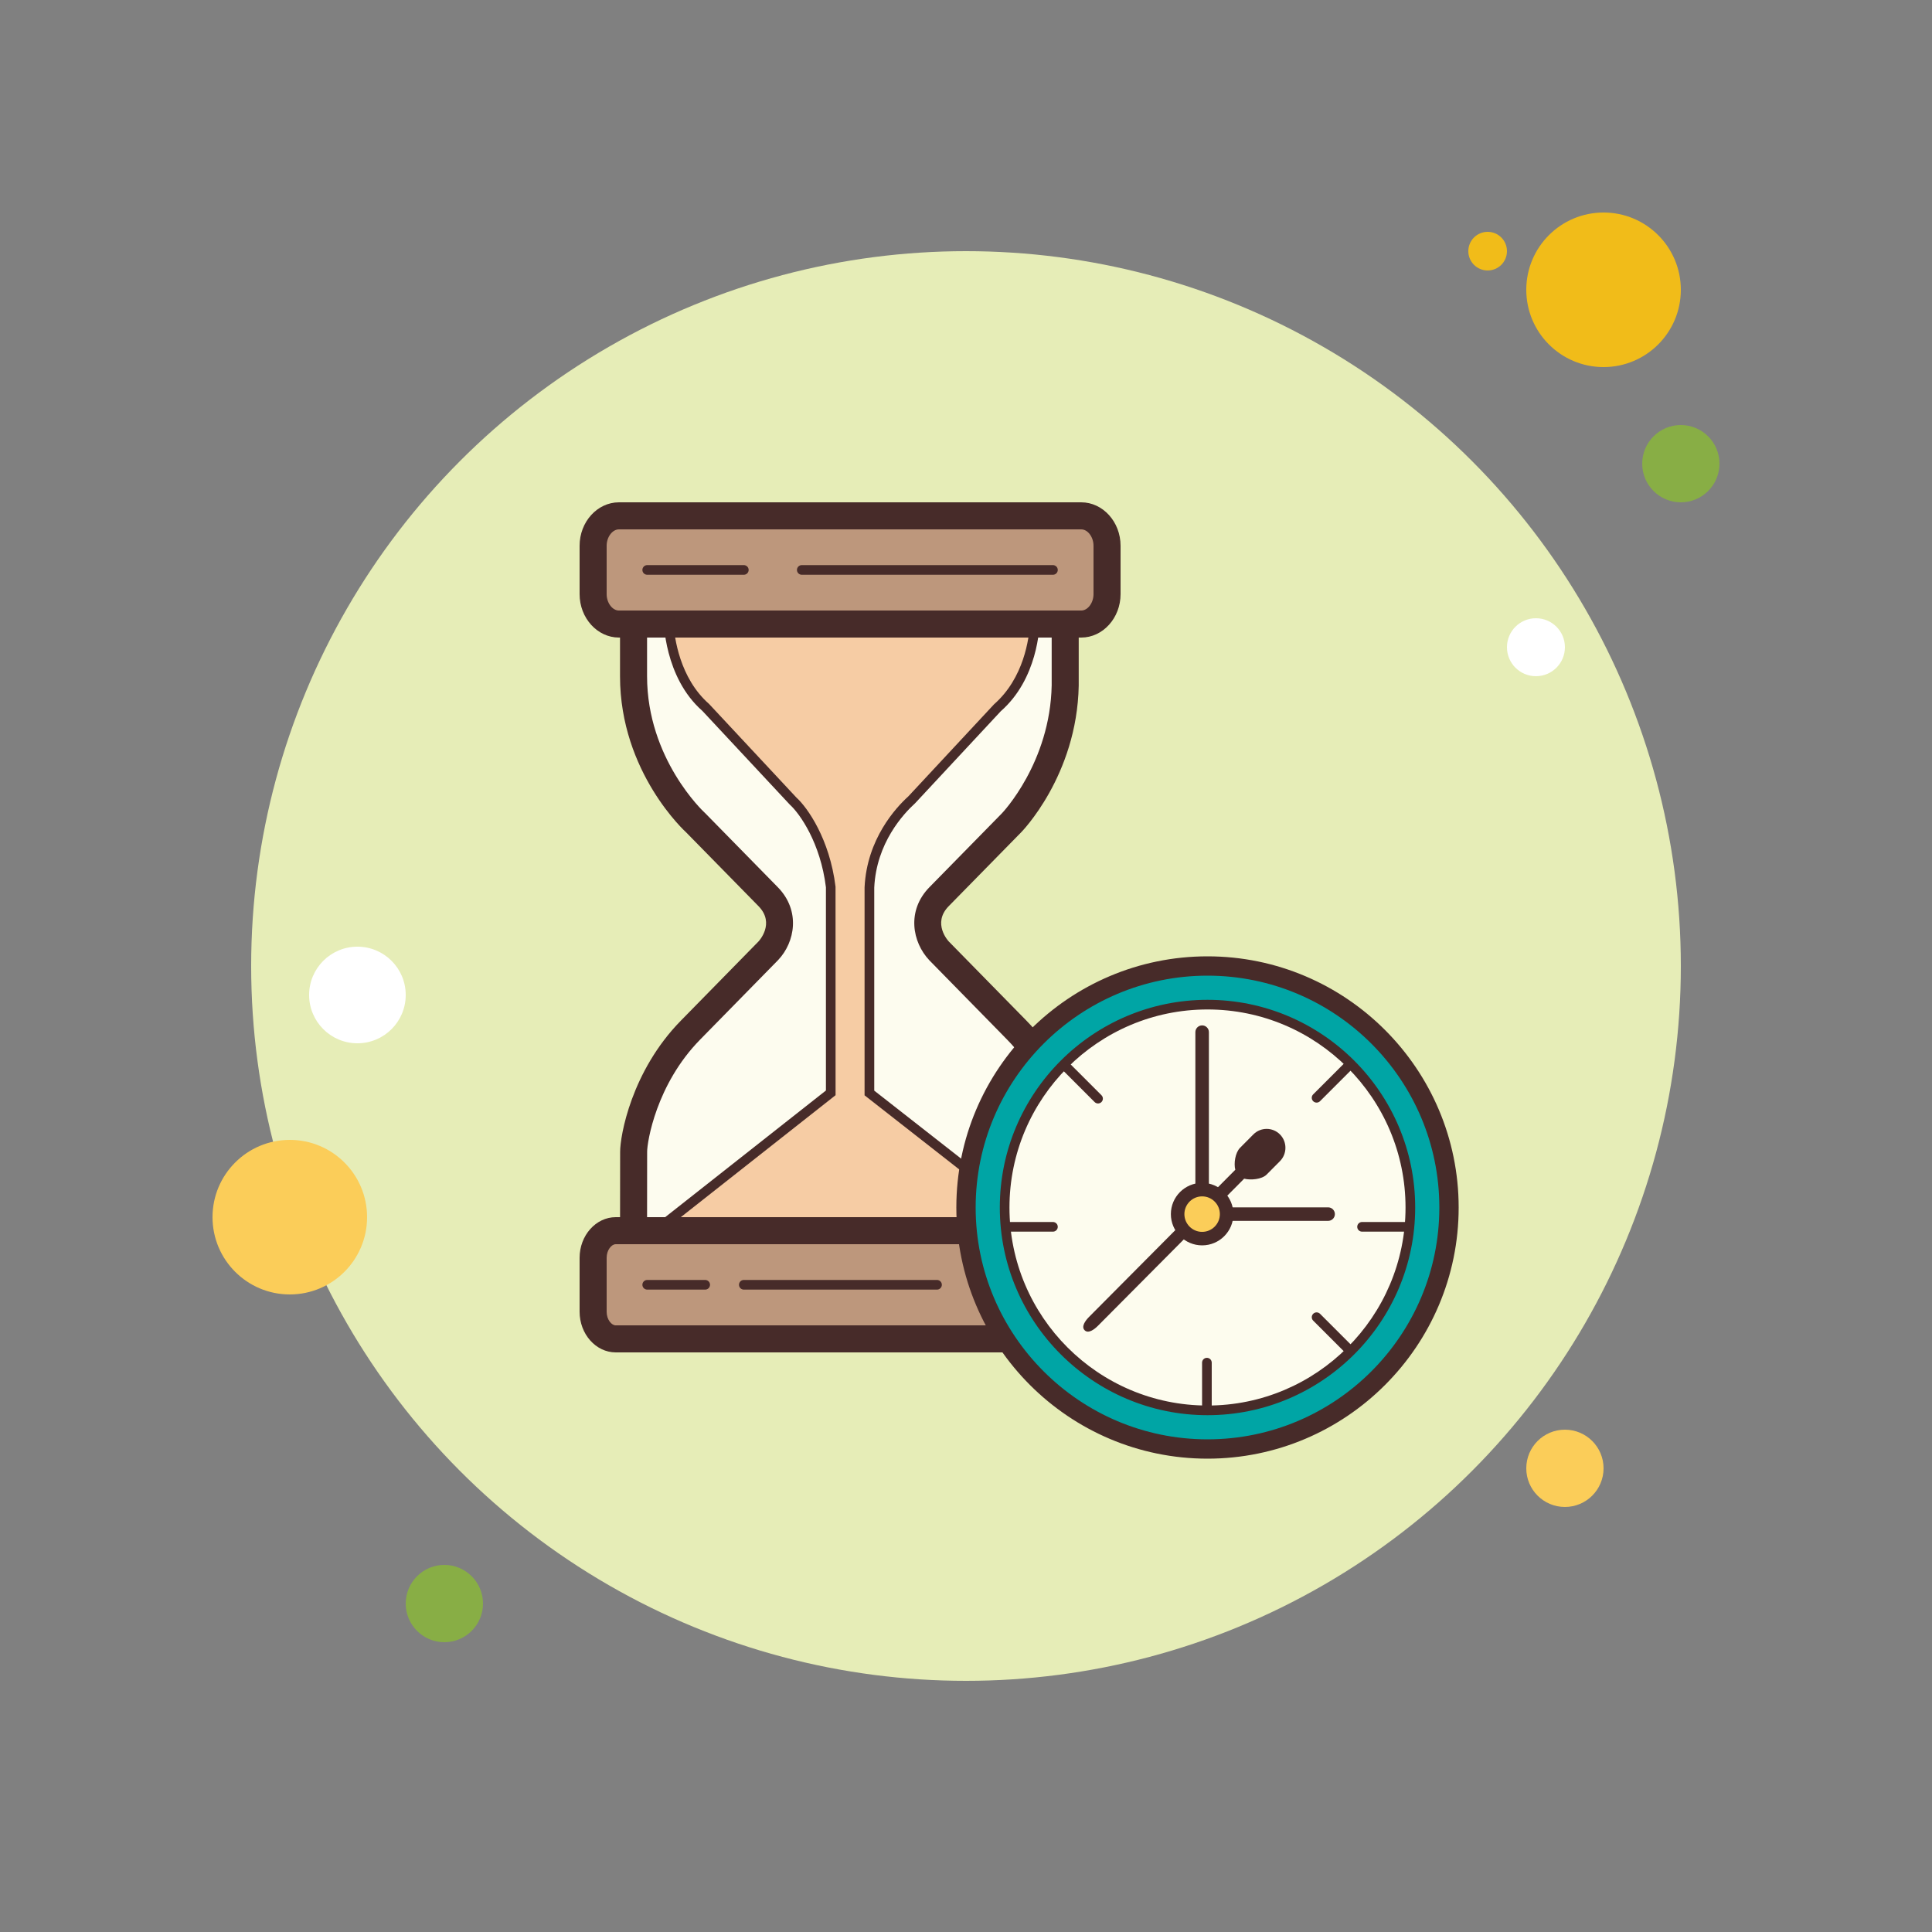 <svg xmlns="http://www.w3.org/2000/svg"  viewBox="0 0 100 100" width="100px" height="100px"><rect x="0" y="0" width="100" height="100" fill="#808080" stroke="none"/><circle cx="77" cy="13" r="1" fill="#f1bc19"/><circle cx="50" cy="50" r="37" fill="#e6edb7"/><circle cx="83" cy="15" r="4" fill="#f1bc19"/><circle cx="87" cy="24" r="2" fill="#88ae45"/><circle cx="81" cy="76" r="2" fill="#fbcd59"/><circle cx="15" cy="63" r="4" fill="#fbcd59"/><circle cx="18.5" cy="51.5" r="2.5" fill="#fff"/><circle cx="79.5" cy="33.5" r="1.5" fill="#fff"/><circle cx="23" cy="83" r="2" fill="#88ae45"/><path fill="#fdfcef" d="M44.45,65.3l-11.693-1.041c0.041-4.614,0.04-4.642,0.039-4.656c-0.003-0.633,0.509-3.8,2.943-6.283 l4.021-4.101c0.549-0.577,0.994-1.793,0-2.806l-3.749-3.822c-0.063-0.058-3.22-2.98-3.22-7.59v-3.849 c0.168-0.055,0.386-0.113,0.587-0.154h21.704c-0.004,0.002,0.024,0.036,0.052,0.097v4.399c-0.081,4.295-2.75,7.068-2.777,7.096 l-3.749,3.822c-0.995,1.013-0.55,2.229-0.009,2.799l4.029,4.109c2.46,2.509,2.971,5.654,2.966,6.298 c0,0.441,0.261,0.618,0.62,0.705l0.001,3.934L44.526,65.3H44.45z"/><path fill="#472b29" d="M54.435,31.697l0,3.77c-0.076,4.009-2.554,6.608-2.579,6.633l-3.748,3.821 c-1.188,1.21-0.895,2.846-0.001,3.788l4.021,4.101c2.304,2.35,2.769,5.316,2.766,5.814c0,0.591,0.271,0.94,0.62,1.15l0.001,2.848 l-11.012,0.978l-11.011-0.978c0.005-3.875,0.004-4.005,0.004-4.005v0c-0.003-0.493,0.463-3.483,2.742-5.807l4.036-4.116 c0.879-0.924,1.173-2.56-0.015-3.772L36.511,42.1l-0.031-0.031l-0.027-0.025c-0.03-0.027-2.961-2.764-2.961-7.044v-3.303h10.693 L54.435,31.697 M55.098,30.297c-0.005,0-0.01,0-0.015,0H44.185H33.31c0,0-1.721,0.325-1.218,0.703v4c0,5,3.42,8.081,3.42,8.081 s2.867,2.923,3.749,3.822c0.882,0.899,0,1.826,0,1.826s-1.291,1.317-4.021,4.101c-2.562,2.613-3.147,5.964-3.142,6.795 c0.001,0.031-0.005,4.632-0.005,4.632c0,0.365,0.262,0.668,0.603,0.699L44.45,66c0.036,0,0.071,0,0.107,0l11.755-1.044 c0.341-0.031,0.603-0.335,0.603-0.7l-0.001-4.542c0,0-0.62-0.059-0.62-0.091c0.007-0.857-0.606-4.183-3.166-6.794 c-2.73-2.784-4.022-4.101-4.022-4.101s-0.882-0.928,0-1.826s3.749-3.822,3.749-3.822s2.89-2.924,2.979-7.587v-4.519 C55.727,30.601,55.446,30.297,55.098,30.297L55.098,30.297z"/><g><path fill="#f6cca4" d="M55.873,65l-0.214-0.084L45,56.572V45.93c0.117-2.467,1.631-4.025,2.184-4.526l4.449-4.779 c1.908-1.672,1.936-4.373,1.938-4.625H34.599c0,0.279,0.068,2.984,1.938,4.625l4.507,4.832c0.495,0.447,1.654,2.005,1.956,4.472 v10.637L32.296,65H55.873z"/><path fill="#472b29" d="M57.187,65.25H31.574l11.176-8.806V45.929c-0.283-2.302-1.35-3.813-1.874-4.287l-4.521-4.846 c-1.982-1.739-2.006-4.671-2.006-4.795v-0.25h19.475l-0.002,0.252c-0.004,0.511-0.12,3.143-2.023,4.811l-4.432,4.761 c-0.61,0.554-2.007,2.058-2.116,4.367v10.509l10.535,8.246L57.187,65.25z M33.018,64.75h22.024L44.75,56.694V45.93 c0.119-2.508,1.624-4.13,2.266-4.711l4.435-4.764c1.549-1.359,1.817-3.408,1.862-4.205H34.858c0.046,0.725,0.312,2.843,1.844,4.187 l4.524,4.849c0.557,0.502,1.719,2.134,2.021,4.613l0.002,10.788L33.018,64.75z"/></g><g><path fill="#bd977c" d="M32.036,32.3c-0.736,0-1.336-0.694-1.336-1.548v-2.505c0-0.853,0.6-1.548,1.336-1.548h23.928 c0.736,0,1.336,0.694,1.336,1.548v2.505c0,0.853-0.6,1.548-1.336,1.548H32.036z"/><path fill="#472b29" d="M55.964,27.4c0.339,0,0.636,0.396,0.636,0.848v2.505c0,0.452-0.297,0.848-0.636,0.848H32.036 c-0.339,0-0.636-0.396-0.636-0.848v-2.505c0-0.452,0.297-0.848,0.636-0.848H55.964 M55.964,26H32.036 C30.916,26,30,27.012,30,28.248v2.505C30,31.989,30.917,33,32.036,33h23.928C57.083,33,58,31.989,58,30.752v-2.505 C58,27.011,57.083,26,55.964,26L55.964,26z"/></g><g><path fill="#bd977c" d="M31.872,69.3c-0.636,0-1.172-0.644-1.172-1.405v-2.789c0-0.762,0.536-1.405,1.172-1.405h24.256 c0.636,0,1.172,0.644,1.172,1.405v2.789c0,0.762-0.536,1.405-1.172,1.405H31.872z"/><path fill="#472b29" d="M56.128,64.4c0.223,0,0.472,0.302,0.472,0.706v2.789c0,0.404-0.249,0.706-0.472,0.706H31.872 c-0.223,0-0.472-0.302-0.472-0.706v-2.789c0-0.404,0.249-0.706,0.472-0.706H56.128 M56.128,63H31.872 C30.842,63,30,63.947,30,65.105v2.789C30,69.053,30.842,70,31.872,70h24.257C57.158,70,58,69.053,58,67.895v-2.789 C58,63.947,57.158,63,56.128,63L56.128,63z"/></g><g><circle cx="62.5" cy="62.5" r="12.5" fill="#00a5a5"/><path fill="#472b29" d="M62.5,75.5c-7.168,0-13-5.832-13-13s5.832-13,13-13s13,5.832,13,13S69.668,75.5,62.5,75.5z M62.5,50.5c-6.617,0-12,5.383-12,12s5.383,12,12,12s12-5.383,12-12S69.117,50.5,62.5,50.5z"/><circle cx="62.5" cy="62.5" r="10.5" fill="#fdfcee"/><path fill="#472b29" d="M62.5,73.25c-5.928,0-10.75-4.822-10.75-10.75s4.822-10.75,10.75-10.75s10.75,4.822,10.75,10.75 S68.428,73.25,62.5,73.25z M62.5,52.25c-5.652,0-10.25,4.598-10.25,10.25s4.598,10.25,10.25,10.25s10.25-4.598,10.25-10.25 S68.152,52.25,62.5,52.25z"/><path fill="#472b29" d="M63.939,60.547l-7.569,7.615c-0.189,0.19-0.419,0.502-0.229,0.692 c0.189,0.19,0.499-0.04,0.688-0.231l7.569-7.615c0.324,0.085,0.911,0.041,1.164-0.214l0.688-0.692 c0.378-0.381,0.378-1.004,0-1.385s-0.998-0.381-1.376,0l-0.688,0.692C63.933,59.665,63.854,60.221,63.939,60.547z"/><path fill="#472b29" d="M68.743,63.192h-5.071c-0.193,0-0.35-0.156-0.35-0.35s0.157-0.35,0.35-0.35h5.071 c0.193,0,0.35,0.156,0.35,0.35S68.936,63.192,68.743,63.192z"/><path fill="#472b29" d="M62.222,62.106c-0.193,0-0.35-0.156-0.35-0.35v-8.332c0-0.193,0.157-0.35,0.35-0.35 s0.35,0.156,0.35,0.35v8.332C62.572,61.95,62.415,62.106,62.222,62.106z"/><path fill="#fbcd59" d="M62.222,61.575c-0.7,0-1.268,0.568-1.268,1.268c0,0.7,0.568,1.268,1.268,1.268 s1.268-0.568,1.268-1.268C63.49,62.143,62.922,61.575,62.222,61.575z"/><path fill="#472b29" d="M62.222,64.46c-0.892,0-1.618-0.726-1.618-1.618c0-0.892,0.726-1.617,1.618-1.617 s1.618,0.726,1.618,1.617C63.84,63.735,63.114,64.46,62.222,64.46z M62.222,61.924c-0.506,0-0.918,0.412-0.918,0.918 c0,0.507,0.412,0.919,0.918,0.919s0.918-0.412,0.918-0.919C63.14,62.336,62.728,61.924,62.222,61.924z"/><path fill="#472b29" d="M54.5,63.75h-2.406c-0.138,0-0.25-0.112-0.25-0.25s0.112-0.25,0.25-0.25H54.5 c0.138,0,0.25,0.112,0.25,0.25S54.638,63.75,54.5,63.75z"/><path fill="#472b29" d="M72.844,63.75H70.5c-0.138,0-0.25-0.112-0.25-0.25s0.112-0.25,0.25-0.25h2.344 c0.138,0,0.25,0.112,0.25,0.25S72.981,63.75,72.844,63.75z"/><path fill="#472b29" d="M62.469,73.125c-0.138,0-0.25-0.112-0.25-0.25v-2.344c0-0.138,0.112-0.25,0.25-0.25 s0.25,0.112,0.25,0.25v2.344C62.719,73.013,62.606,73.125,62.469,73.125z"/><path fill="#472b29" d="M68.147,57.071c-0.064,0-0.128-0.024-0.177-0.073c-0.098-0.098-0.098-0.256,0-0.354l1.657-1.657 c0.098-0.098,0.256-0.098,0.354,0s0.098,0.256,0,0.354l-1.657,1.657C68.275,57.047,68.212,57.071,68.147,57.071z"/><g><path fill="#472b29" d="M56.834,57.115c-0.064,0-0.128-0.024-0.177-0.073l-1.701-1.701c-0.098-0.098-0.098-0.256,0-0.354 s0.256-0.098,0.354,0l1.701,1.701c0.098,0.098,0.098,0.256,0,0.354C56.962,57.091,56.898,57.115,56.834,57.115z"/></g><g><path fill="#472b29" d="M69.805,70.086c-0.064,0-0.128-0.024-0.177-0.073l-1.657-1.657c-0.098-0.098-0.098-0.256,0-0.354 s0.256-0.098,0.354,0l1.657,1.657c0.098,0.098,0.098,0.256,0,0.354C69.933,70.062,69.869,70.086,69.805,70.086z"/></g></g><g><path fill="#472b29" d="M38.5,29.75h-5c-0.138,0-0.25-0.112-0.25-0.25s0.112-0.25,0.25-0.25h5c0.138,0,0.25,0.112,0.25,0.25 S38.638,29.75,38.5,29.75z"/></g><g><path fill="#472b29" d="M36.5,66.75h-3c-0.138,0-0.25-0.112-0.25-0.25s0.112-0.25,0.25-0.25h3c0.138,0,0.25,0.112,0.25,0.25 S36.638,66.75,36.5,66.75z"/></g><g><path fill="#472b29" d="M48.5,66.75h-10c-0.138,0-0.25-0.112-0.25-0.25s0.112-0.25,0.25-0.25h10 c0.138,0,0.25,0.112,0.25,0.25S48.638,66.75,48.5,66.75z"/></g><g><path fill="#472b29" d="M54.5,29.75h-13c-0.138,0-0.25-0.112-0.25-0.25s0.112-0.25,0.25-0.25h13 c0.138,0,0.25,0.112,0.25,0.25S54.638,29.75,54.5,29.75z"/></g></svg>